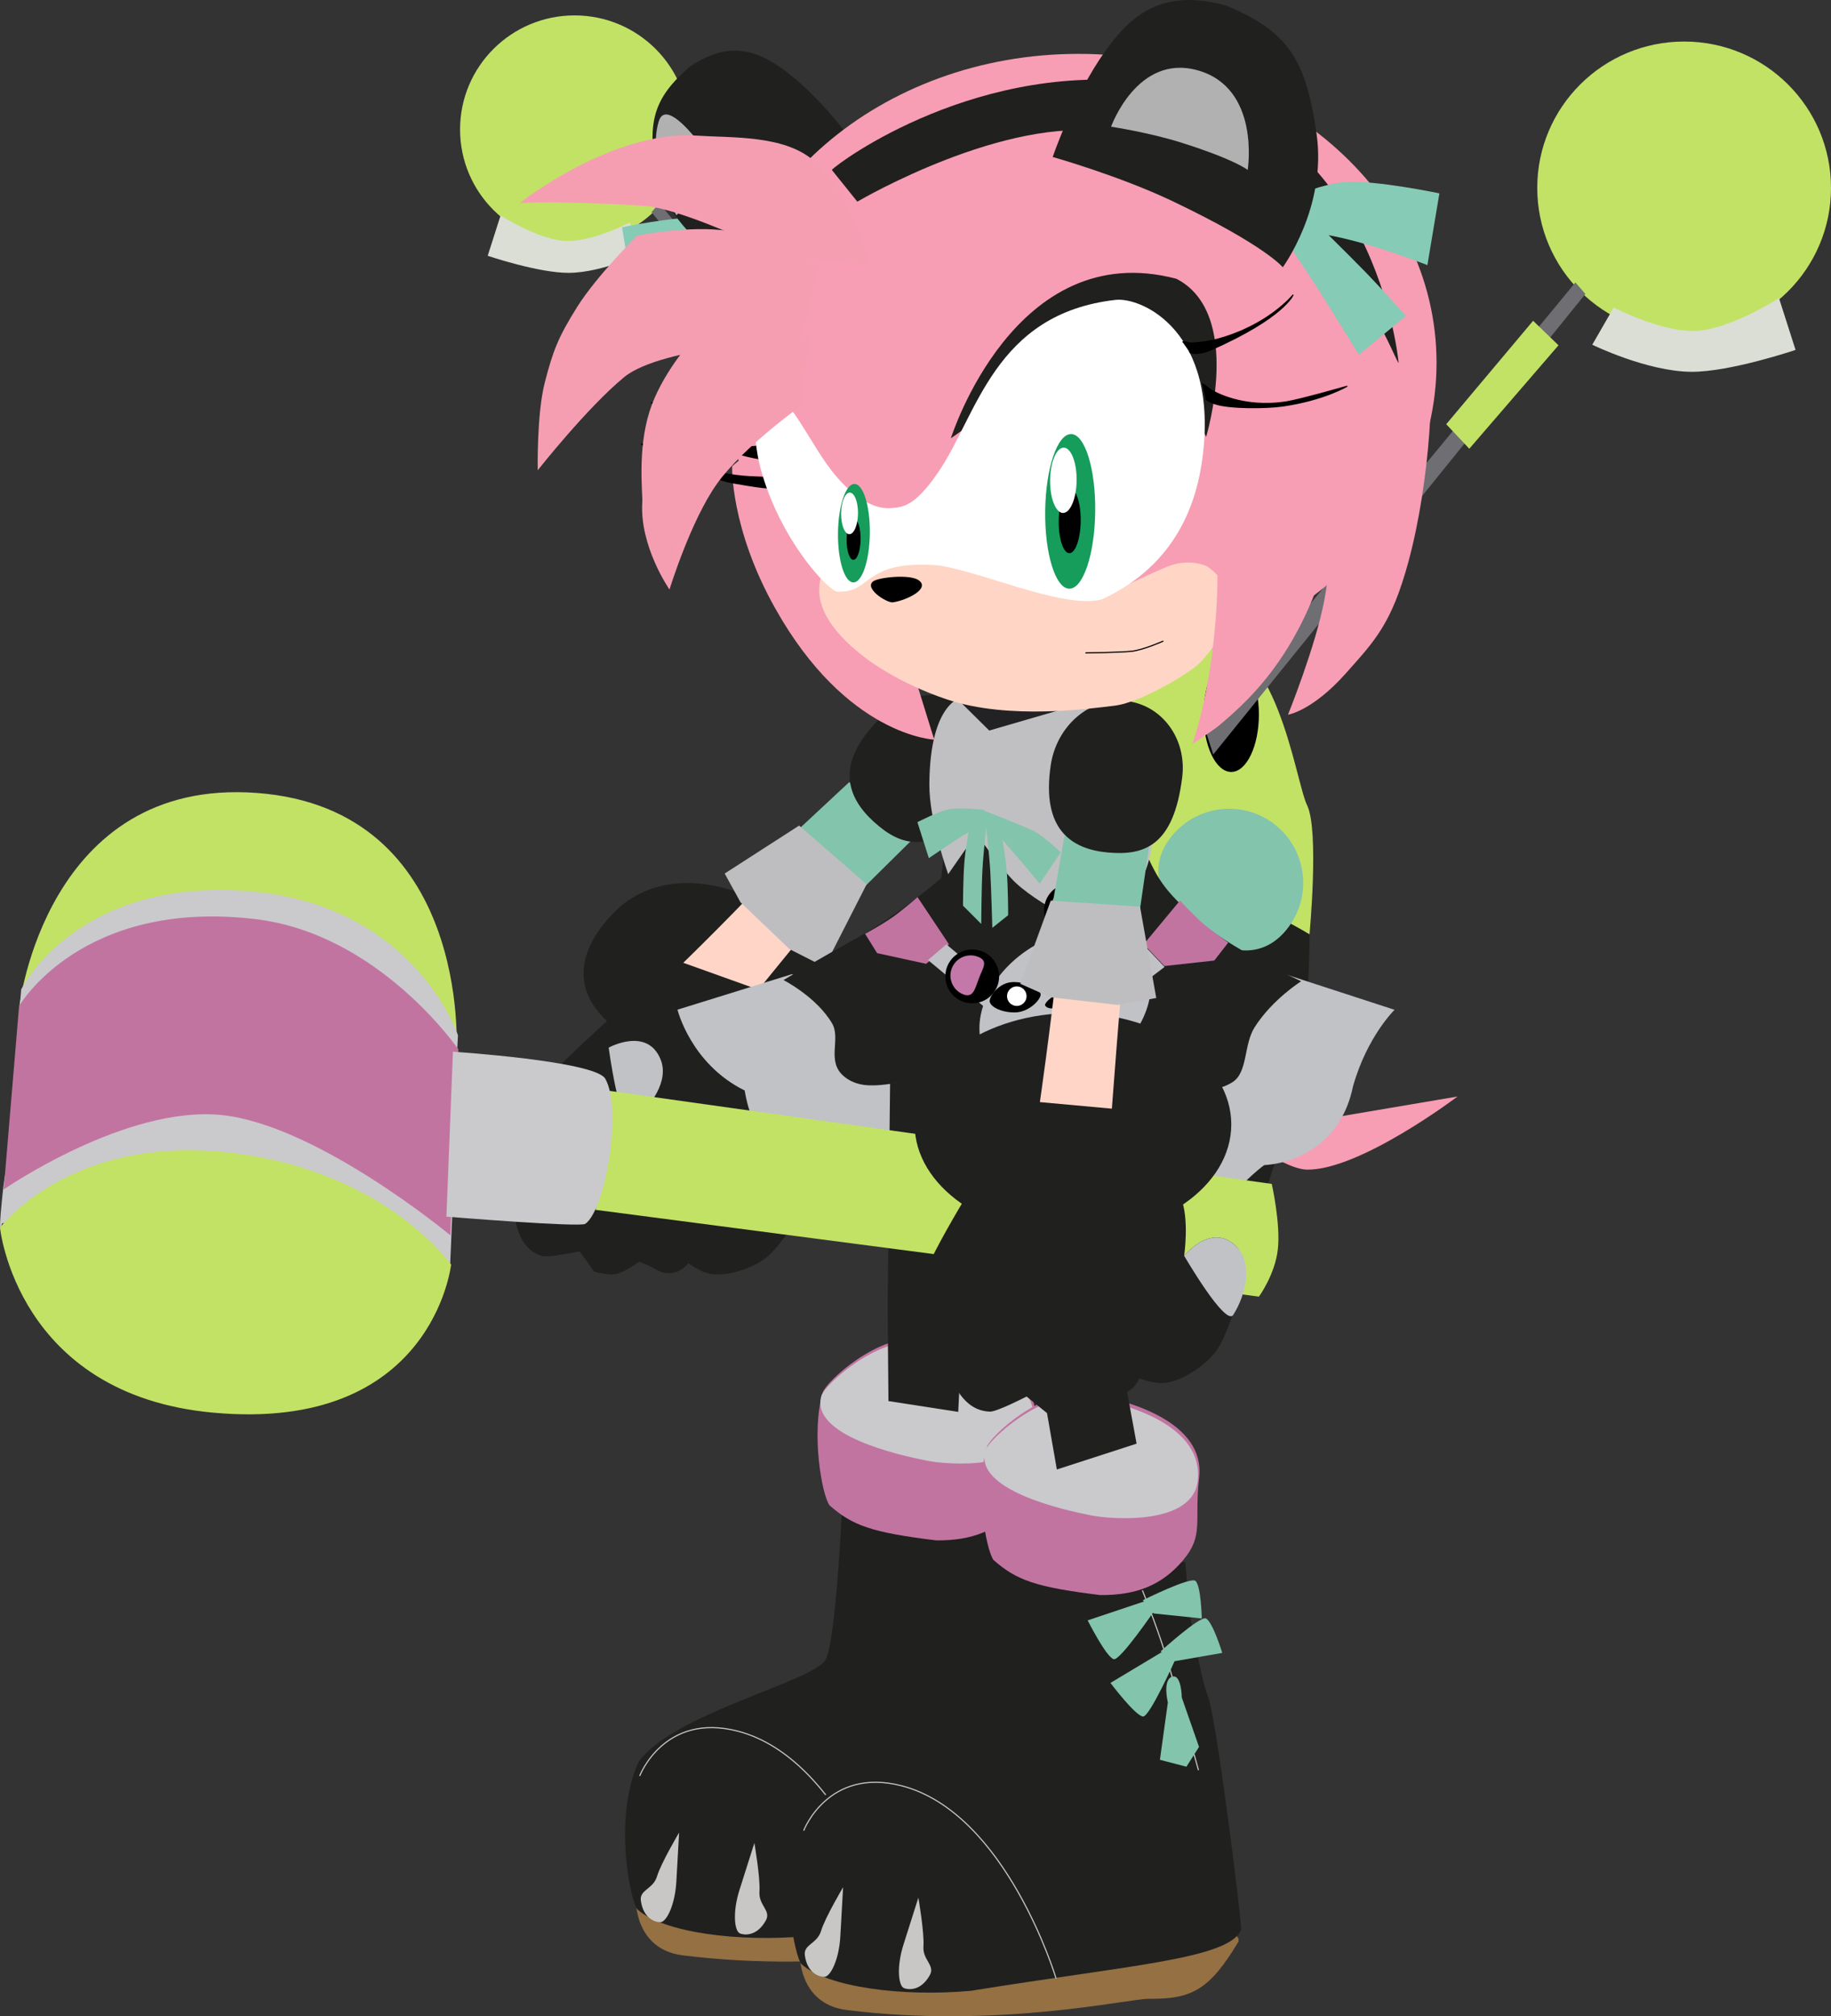 <svg version="1.1" xmlns="http://www.w3.org/2000/svg" xmlns:xlink="http://www.w3.org/1999/xlink" width="200.971" height="221.255" viewBox="0,0,200.971,221.255"><rect x="0" y="0" width="200.971" height="221.255" fill="#333333" stroke="none"/><g transform="translate(-130.513,-62.678)"><g data-paper-data="{&quot;isPaintingLayer&quot;:true}" fill-rule="nonzero" stroke-miterlimit="10" stroke-dasharray="" stroke-dashoffset="0" style="mix-blend-mode: normal"><g data-paper-data="{&quot;index&quot;:null}" stroke-linejoin="miter"><path d="M208.84,274.778c0,0 12.055,-0.229 18.166,-3.163c4.954,-2.379 22.129,-4.691 21.441,-1.865c-3.187,5.325 -5.153,6.322 -9.862,6.27c-2.139,-0.024 -16.461,3.308 -33.122,1.233c-5.437,-0.677 -5.173,-6.339 -5.173,-6.339l8.549,3.864z" fill="#947043" stroke="none" stroke-width="0" stroke-linecap="butt"/><path d="M222.904,228.785l19.717,-0.706l0.365,5.007c0,0 1.187,7.377 2.12,9.768c0.933,2.391 3.776,25.224 3.627,25.593c-1.289,3.207 -12.311,3.882 -29.627,6.692c-7.512,0.688 -15.725,-0.377 -18.604,-2.906c-0.696,-0.584 -2.775,-9.854 0.092,-16.205c3.792,-5.332 19.149,-8.791 20.53,-11.223c1.122,-1.977 1.78,-16.02 1.78,-16.02z" fill="#20201f" stroke="none" stroke-width="0" stroke-linecap="butt"/><path d="M231.761,209.606c4.81,0.699 13.075,3.196 12.369,9.234c-0.562,4.803 0.562,6.296 -1.759,9.049c-2.321,2.753 -5.15,3.86 -9.095,3.826c-7.091,-0.869 -9.175,-1.621 -11.704,-3.837c-0.858,-1.129 -2.063,-8.066 -0.738,-12.424c0.347,-1.143 6.117,-6.547 10.926,-5.848z" fill="#c274a1" stroke="none" stroke-width="0" stroke-linecap="butt"/><path d="M243.971,219.213c-0.562,4.803 -9.248,4.242 -11.714,3.755c-3.007,-0.594 -12.907,-2.783 -11.582,-7.141c0.347,-1.143 6.117,-6.547 10.927,-5.848c4.81,0.699 13.075,3.196 12.369,9.234z" fill="#cacacd" stroke="none" stroke-width="0" stroke-linecap="butt"/><path d="M213.87,270.268c-0.11,1.501 1.311,2.059 0.701,3.156c-1.023,1.838 -2.456,1.587 -2.843,1.421c-0.619,-0.264 -0.816,-2.35 -0.053,-4.757c0.763,-2.406 1.639,-5.171 1.639,-5.171c0,0 0.666,3.85 0.557,5.35z" fill="#c8c7c6" stroke="none" stroke-width="0" stroke-linecap="butt"/><path d="M205.053,263.769c0,0 -0.164,2.896 -0.306,5.416c-0.143,2.52 -1.068,4.4 -1.74,4.427c-0.421,0.017 -1.85,-0.258 -2.152,-2.339c-0.18,-1.242 1.346,-1.259 1.777,-2.7c0.431,-1.442 2.423,-4.803 2.423,-4.803z" data-paper-data="{&quot;index&quot;:null}" fill="#c8c7c6" stroke="none" stroke-width="0" stroke-linecap="butt"/><path d="M200.744,257.523c0,0 2.672,-6.955 10.737,-4.877c11.486,2.959 16.935,21.104 16.935,21.104" fill="none" stroke="#c8c7c6" stroke-width="0.125" stroke-linecap="round"/><g fill="none" stroke="none" stroke-width="1" stroke-linecap="butt" font-family="sans-serif" font-weight="normal" font-size="12" text-anchor="start"/></g><g data-paper-data="{&quot;index&quot;:null}" stroke-width="0" stroke-linecap="butt" stroke-linejoin="miter"><g data-paper-data="{&quot;index&quot;:null}"><path d="M181.01,76.888c0,-6.915 5.626,-12.52 12.566,-12.52c6.94,0 12.566,5.606 12.566,12.52c0,6.915 -5.626,12.52 -12.566,12.52c-6.94,0 -12.566,-5.606 -12.566,-12.52z" fill="#c2e266" stroke="none"/><path d="M185.353,81.018c0,-4.272 3.476,-7.735 7.764,-7.735c4.288,0 7.764,3.463 7.764,7.735c0,4.272 -3.476,7.735 -7.764,7.735c-4.288,0 -7.764,-3.463 -7.764,-7.735z" fill="#c2e266" stroke="#000000"/><path d="M192.942,92.621c-3.324,0.015 -8.899,-1.873 -8.899,-1.873l1.416,-4.431c0,0 4.087,2.63 7.039,2.797c2.953,0.167 7.103,-1.995 7.103,-1.995l1.836,3.185c0,0 -4.697,2.3 -8.495,2.316z" fill="#dbded5" stroke="#000000"/></g><g data-paper-data="{&quot;index&quot;:null}" stroke="none"><path d="M232.328,117.016c1.308,0 2.368,2.201 2.368,4.916c0,2.715 -1.06,4.916 -2.368,4.916c-1.308,0 -2.369,-2.201 -2.369,-4.916c0,-2.715 1.06,-4.916 2.369,-4.916z" fill="#000000"/><path d="M241.466,151.315c1.363,0 5.428,5.885 5.428,7.08c0,1.195 -2.289,9.046 -3.651,9.046c-1.363,0 -8.191,-2.163 -8.191,-2.163c0,0 5.052,-13.962 6.415,-13.962z" fill="#807d5a"/><path d="M202.024,85.96l0.855,-0.983l31.646,38.347l-0.658,2.032z" fill="#6e6e73"/><path d="M213.932,97.104l-1.974,2.098l-7.632,-8.849l2.171,-2.098z" fill="#c2e266"/></g></g><g data-paper-data="{&quot;index&quot;:null}" stroke-width="0" stroke-linecap="butt" stroke-linejoin="miter"><g data-paper-data="{&quot;index&quot;:null}"><path d="M315.363,99.358c-8.903,0 -16.121,-7.191 -16.121,-16.061c0,-8.87 7.217,-16.061 16.121,-16.061c8.903,0 16.121,7.191 16.121,16.061c0,8.87 -7.217,16.061 -16.121,16.061z" fill="#c2e266" stroke="none"/><path d="M315.954,98.517c-5.5,0 -9.959,-4.443 -9.959,-9.923c0,-5.48 4.459,-9.923 9.959,-9.923c5.5,0 9.959,4.442 9.959,9.923c0,5.48 -4.459,9.923 -9.959,9.923z" fill="#c2e266" stroke="#000000"/><path d="M316.178,103.479c-4.872,-0.022 -10.898,-2.972 -10.898,-2.972l2.355,-4.086c0,0 5.323,2.775 9.111,2.56c3.788,-0.215 9.03,-3.589 9.03,-3.589l1.817,5.684c0,0 -7.151,2.422 -11.416,2.403z" fill="#dbded5" stroke="#000000"/></g><g data-paper-data="{&quot;index&quot;:null}" stroke="none"><path d="M273.985,151.056c1.338,2.758 0.253,14.253 0.253,14.253l-20.256,0.126c0,0 -6.602,-8.381 -4.527,-17.639c1.525,-6.805 11.58,-15.244 12.883,-15.283c8.394,-0.252 10.309,15.784 11.647,18.542z" fill="#c2e266"/><path d="M268.69,141.081c0,3.483 -1.36,6.307 -3.038,6.307c-1.678,0 -3.038,-2.824 -3.038,-6.307c0,-3.483 1.36,-6.307 3.038,-6.307c1.678,0 3.038,2.824 3.038,6.307z" fill="#000000"/><path d="M273.248,179.511c-0.959,5.511 -3.971,14.352 -3.971,14.352l-7.677,3.139c0,0 -9.284,-3.735 -9.115,-8.745c0.084,-2.488 1.426,-21.915 1.426,-21.915l8.006,-5.103c0,0 3.923,0.335 6.292,1.034c2.369,0.699 6.052,2.944 6.052,2.944c0,0 -0.054,8.785 -1.013,14.296z" fill="#20201f"/><path d="M262.158,196.685c0,0 -8.76,2.775 -10.508,2.775c-1.748,0 -4.684,-10.072 -4.684,-11.605c0,-1.533 5.215,-9.082 6.963,-9.082c1.748,0 8.229,17.911 8.229,17.911z" fill="#c274a1"/><path d="M263.677,145.474l-0.844,-2.607l40.597,-49.193l1.097,1.261z" fill="#6e6e73"/><path d="M298.788,97.878l2.785,2.691l-9.79,11.352l-2.532,-2.691z" fill="#c2e266"/></g></g><g data-paper-data="{&quot;index&quot;:null}" stroke="none" stroke-width="0" stroke-linecap="butt" stroke-linejoin="miter"><g><g><path d="M187.504,184.303c3.567,-4.228 10.506,-10.362 10.506,-10.362l15.167,4.979c0,0 1.706,1.639 2.157,5.262c0.293,2.353 -1.285,5.938 -1.285,5.938c0,0 3.735,-2.722 5.576,0.548c1.182,2.1 -2.856,8.075 -4.769,9.817c-1.126,1.025 -3.703,2.139 -5.891,2.043c-1.38,-0.06 -2.888,-1.227 -2.888,-1.227c0,0 -1.446,1.976 -3.679,0.623c-0.684,-0.414 -1.736,-0.788 -1.736,-0.788c0,0 -1.475,1.087 -2.43,1.321c-0.956,0.234 -2.51,-0.241 -2.51,-0.241l-1.585,-2.22c0,0 -3.442,0.724 -4.131,0.511c-2.704,-0.833 -2.981,-3.959 -3.141,-5.635c-0.292,-3.069 0.071,-9.897 0.64,-10.571z" fill="#20201f"/><path d="M199.973,176.764c-7.595,-4.359 -6.212,-9.949 -1.819,-14.185c4.393,-4.236 11.152,-3.676 17.173,-0.22c6.021,3.456 10.888,9.594 6.359,13.726c-4.529,4.131 -14.118,5.039 -21.714,0.68z" fill="#20201f"/><path d="M217.028,156.508c3.839,-4.191 9.907,-10.287 15.826,-14.68c1.96,-1.455 3.196,-0.881 4.086,0.12c1.325,1.491 1.217,3.012 -0.189,4.369c-5.613,5.415 -10.421,10.251 -14.053,14.217c-2.214,2.417 -8.938,10.751 -8.938,10.751l-8.253,-2.955c0,0 6.033,-5.829 11.521,-11.821z" fill="#fed5c7"/></g><path d="M212.959,190.111c0,0 3.078,-3.711 5.779,-0.878c1.734,1.819 0.971,5.213 -0.517,7.465c-0.875,1.326 -5.262,-6.587 -5.262,-6.587z" fill="#c0c2c6"/><path d="M203.782,189.457c0,0 3.078,-3.711 5.779,-0.878c1.734,1.819 0.971,5.213 -0.517,7.465c-0.875,1.326 -5.262,-6.587 -5.262,-6.587z" fill="#c0c2c6"/><path d="M195.552,188.587c0,0 3.078,-3.711 5.779,-0.878c1.734,1.819 0.971,5.213 -0.517,7.465c-0.875,1.326 -5.262,-6.587 -5.262,-6.587z" fill="#c0c2c6"/><path d="M197.323,177.639c0,0 4.223,-2.327 5.699,1.298c0.948,2.328 -1.005,5.207 -3.213,6.758c-1.3,0.913 -2.486,-8.056 -2.486,-8.056z" fill="#c0c2c6"/><path d="M189.697,186.821c0,0 3.078,-3.711 5.779,-0.878c1.734,1.819 0.971,5.213 -0.517,7.465c-0.875,1.326 -5.262,-6.587 -5.262,-6.587z" fill="#c0c2c6"/></g><g><path d="M218.27,153.584l5.454,-5.077l7.054,6.177l-5.277,5.212z" fill="#83c4ac"/><path d="M226.407,152.842c-2.957,-2.696 -4.324,-6.42 0.792,-11.426c3.069,-3.003 7.807,-3.388 10.765,-0.693c2.957,2.696 2.932,7.376 -0.056,10.454c-5.312,5.472 -8.543,4.36 -11.5,1.665z" fill="#20201f"/><path d="M210.054,158.536l8.173,-5.264l7.409,6.446l-4.627,9.065l-3.842,-1.954l-5.37,-5.129z" fill="#bebec0"/></g></g><g data-paper-data="{&quot;index&quot;:null}" stroke="none" stroke-width="0" stroke-linecap="butt" stroke-linejoin="miter"><path d="M249.869,173.377l8.649,-0.431l15.275,12.887l16.703,-2.829c0,0 -10.701,8.096 -16.519,8.027c-5.354,-0.064 -24.108,-17.654 -24.108,-17.654z" fill="#f79db4"/><path d="M258.867,154.756c2.651,-3.623 7.736,-4.41 11.359,-1.76c3.623,2.651 4.41,7.736 1.76,11.359c-2.651,3.623 -6.517,3.191 -10.14,0.541c-3.623,-2.651 -5.63,-6.517 -2.979,-10.14z" fill="#83c4ac"/><path d="M217.436,169.58c0,0 4.112,1.358 6.167,4.682c2.899,4.689 5.942,7.315 21.645,7.84c14.001,0.468 17.598,-4.892 20.773,-7.782c3.851,-3.505 5.605,-4.719 5.605,-4.719l11.956,3.89c0,0 -3.007,2.913 -4.558,8.383c-1.223,6.026 -5.83,8.392 -9.75,8.662c-3.388,2.451 -6.399,7.752 -11.736,6.314c-3.207,4.194 -8.627,4.547 -12.895,1.72c-3.774,3.225 -8.369,1.748 -10.385,-0.901c-5.885,1.644 -10.033,-1.052 -11.648,-4.37c-6.288,-0.932 -9.576,-6.092 -10.36,-10.954c-5.922,-2.923 -7.375,-8.869 -7.375,-8.869z" fill="#c0c2c6"/><path d="M237.022,140.019l2.389,-0.246l15.286,-0.126c0,0 -1.52,9.16 0.575,14.19c2.095,5.03 2.507,5.995 6.256,9.428c3.749,3.433 11.806,7.092 11.806,7.092c0,0 -3.179,1.993 -5.118,5.056c-1.213,1.916 -0.726,4.945 -2.428,6.021c-2.88,1.821 -5.603,-0.216 -10.295,1.012c-2.51,0.657 -5.381,4.895 -9.595,5.255c-7.525,0.642 -9.716,-3.571 -14.106,-5.961c-2.054,-1.118 -5.926,1.281 -8.616,-0.922c-2.021,-1.655 -0.325,-4.119 -1.336,-5.842c-1.703,-2.9 -5.328,-4.749 -5.328,-4.749c0,0 3.727,-2.231 8.231,-4.722c4.504,-2.491 9.09,-6.483 9.09,-6.483c0,0 0.528,-5.788 1.191,-9.877c0.662,-4.088 1.999,-9.126 1.999,-9.126z" fill="#20201f"/><path d="M258.319,168.687l-2.27,-2.39l3.975,-4.789c0,0 0.667,0.738 1.949,1.983c1.155,1.121 3.352,2.625 3.352,2.625l-1.532,1.969z" data-paper-data="{&quot;index&quot;:null}" fill="#c274a1"/><path d="M250.852,171.186l5.662,-4.323l1.822,1.927l-5.029,3.811z" data-paper-data="{&quot;index&quot;:null}" fill="#c0c2c6"/><path d="M226.786,167.272l-1.318,-2.118c0,0 2.343,-1.265 3.609,-2.26c1.405,-1.104 2.146,-1.768 2.146,-1.768l3.452,5.179l-2.507,2.14z" fill="#c274a1"/><path d="M239.459,173.927l-7.087,-5.896l2.014,-1.726l7.662,6.471z" fill="#c0c2c6"/><path d="M253.271,138.723c0,0 2.782,1.662 3.726,12.308c1.153,12.996 -8.434,12.425 -9.569,12.032c-1.102,-0.381 -3.878,-2.046 -5.443,-3.517c-1.594,-1.498 -4.3,-5.392 -4.3,-5.392l-3.096,4.451c0,0 -2.093,-5.789 -2.07,-9.843c0.05,-9.183 3.657,-9.596 3.657,-9.596l17.095,-0.443z" fill="#c0c0c3"/><path d="M239.092,142.845l-3.69,-3.648l12.882,0.976z" fill="#222225"/><g><g><path d="M239.011,178.887c-2.325,-3.422 -0.446,-8.754 4.198,-11.91c4.644,-3.156 10.294,-2.94 12.619,0.482c2.325,3.422 0.446,8.754 -4.198,11.91c-4.644,3.156 -10.294,2.94 -12.619,-0.482z" fill="#c0c2c6"/><path d="M245.793,160.671c1.043,-1.254 2.904,-1.424 4.158,-0.382c1.254,1.043 1.424,2.905 0.382,4.158c-1.043,1.254 -2.905,1.424 -4.158,0.382c-1.254,-1.043 -1.424,-2.904 -0.382,-4.158z" fill="#000000"/><path d="M245.858,162.441c-0.043,-1.223 0.914,-2.249 2.137,-2.292c1.223,-0.043 2.249,0.914 2.292,2.137c0.043,1.223 -0.834,0.985 -2.057,1.028c-1.223,0.043 -2.33,0.35 -2.372,-0.873z" fill="#c478a9"/><path d="M234.59,171.153c-0.734,-1.456 -0.15,-3.231 1.306,-3.966c1.456,-0.734 3.231,-0.15 3.966,1.306c0.734,1.456 0.15,3.231 -1.306,3.966c-1.456,0.734 -3.231,0.15 -3.966,-1.306z" fill="#000000"/><path d="M236.239,171.798c-1.139,-0.448 -1.699,-1.735 -1.251,-2.874c0.448,-1.139 1.735,-1.699 2.874,-1.251c1.139,0.448 0.571,1.157 0.123,2.296c-0.448,1.139 -0.607,2.276 -1.746,1.828z" fill="#c478a9"/><path d="M239.138,172.53c0,-0.559 1.041,-2.084 2.62,-2.084c1.579,0 2.977,0.81 2.977,1.369c0,0.559 -1.28,1.965 -2.858,1.965c-1.578,0 -2.739,-0.691 -2.739,-1.25z" fill="#000000"/><path d="M249.523,165.564c0.511,0.226 0.675,1.567 0.036,3.011c-0.638,1.444 -2.441,2.046 -2.953,1.82c-0.511,-0.226 -0.687,-1.833 -0.049,-3.277c0.638,-1.444 2.454,-1.78 2.965,-1.554z" data-paper-data="{&quot;index&quot;:null}" fill="#000000"/><path d="M241.044,171.994c0,-0.592 0.48,-1.072 1.072,-1.072c0.592,0 1.072,0.48 1.072,1.072c0,0.592 -0.48,1.072 -1.072,1.072c-0.592,0 -1.072,-0.48 -1.072,-1.072z" fill="#ffffff"/><path d="M246.403,168.719c0,-0.625 0.507,-1.131 1.131,-1.131c0.625,0 1.131,0.507 1.131,1.131c0,0.625 -0.507,1.131 -1.131,1.131c-0.625,0 -1.131,-0.507 -1.131,-1.131z" fill="#ffffff"/></g><path d="M247.051,171.691c0.257,0.342 0.131,1.018 -0.369,1.393c-0.5,0.375 -1.184,0.307 -1.441,-0.035c-0.257,-0.342 1.553,-1.7 1.81,-1.358z" fill="#000000"/><path d="M244.304,174.847c0.231,0.436 -0.242,1.139 -1.056,1.569c-0.814,0.43 -1.661,0.426 -1.891,-0.01c-0.231,-0.436 0.242,-1.139 1.056,-1.569c0.814,-0.43 1.661,-0.426 1.891,0.01z" fill="#ad597c"/><path d="M252.283,169.369c0.231,0.436 -0.242,1.139 -1.056,1.569c-0.814,0.43 -1.661,0.426 -1.891,-0.01c-0.231,-0.436 0.242,-1.139 1.056,-1.569c0.814,-0.43 1.661,-0.426 1.891,0.01z" fill="#ad597c"/></g><g fill="#83c4ac"><path d="M232.462,156.845l-1.253,-3.943c0,0 2.266,-1.195 3.53,-1.429c1.156,-0.214 3.758,0.08 3.758,0.08l0.522,1.208c0,0 -1.905,1.045 -3.054,1.761c-1.021,0.636 -3.501,2.324 -3.501,2.324z"/><path d="M244.628,159.652c0,0 -1.907,-2.316 -2.708,-3.213c-0.902,-1.01 -3.046,-3.59 -3.046,-3.59l-0.725,-1.36c0,0 4.752,1.838 5.802,2.369c1.147,0.579 2.987,2.363 2.987,2.363l-2.31,3.433z" data-paper-data="{&quot;index&quot;:null}"/><path d="M236.214,162.067c0,0 -0.004,-3.028 0.165,-4.955c0.168,-1.927 0.618,-3.997 0.618,-3.997l1.825,-0.174c0,0 -0.364,3.134 -0.474,5.15c-0.11,2.015 -0.134,5.976 -0.134,5.976z"/><path d="M239.43,164.5c0,0 -0.111,-4.134 -0.221,-6.149c-0.11,-2.015 -0.561,-5.758 -0.561,-5.758l1.564,0.348c0,0 0.623,3.287 0.791,5.214c0.168,1.927 0.165,4.955 0.165,4.955z" data-paper-data="{&quot;index&quot;:null}"/></g></g><path d="M236.39,180.51l0.034,22.519l-0.737,14.585l-7.658,-1.187l-0.094,-10.485l0.275,-24.363z" data-paper-data="{&quot;index&quot;:null}" fill="#20201f" stroke="none" stroke-width="0" stroke-linecap="butt" stroke-linejoin="miter"/><g data-paper-data="{&quot;index&quot;:null}" stroke-linejoin="miter"><path d="M226.84,280.778c0,0 12.055,-0.229 18.166,-3.163c4.954,-2.379 22.129,-4.691 21.441,-1.865c-3.187,5.325 -5.153,6.322 -9.862,6.27c-2.139,-0.024 -16.461,3.308 -33.122,1.233c-5.437,-0.677 -5.173,-6.339 -5.173,-6.339l8.549,3.864z" fill="#947043" stroke="none" stroke-width="0" stroke-linecap="butt"/><path d="M240.904,234.785l19.717,-0.706l0.365,5.007c0,0 1.187,7.377 2.12,9.768c0.933,2.391 3.776,25.224 3.627,25.593c-1.289,3.207 -12.311,3.882 -29.627,6.692c-7.512,0.688 -15.725,-0.377 -18.604,-2.906c-0.696,-0.584 -2.775,-9.854 0.092,-16.205c3.792,-5.332 19.149,-8.791 20.53,-11.223c1.122,-1.977 1.78,-16.02 1.78,-16.02z" fill="#20201f" stroke="none" stroke-width="0" stroke-linecap="butt"/><path d="M255.921,237.238c0,0 1.5,3.753 2.401,6.625c1.141,3.639 3.724,13.024 3.724,13.024" fill="none" stroke="#c8c7c6" stroke-width="0.125" stroke-linecap="round"/><path d="M249.761,215.606c4.81,0.699 13.075,3.196 12.369,9.234c-0.562,4.803 0.562,6.296 -1.759,9.049c-2.321,2.753 -5.15,3.86 -9.095,3.826c-7.091,-0.869 -9.175,-1.621 -11.704,-3.837c-0.858,-1.129 -2.063,-8.066 -0.738,-12.424c0.347,-1.143 6.117,-6.547 10.926,-5.848z" fill="#c274a1" stroke="none" stroke-width="0" stroke-linecap="butt"/><path d="M261.971,225.213c-0.562,4.803 -9.248,4.242 -11.714,3.755c-3.007,-0.594 -12.907,-2.783 -11.582,-7.141c0.347,-1.143 6.117,-6.547 10.927,-5.848c4.81,0.699 13.075,3.196 12.369,9.234z" fill="#cacacd" stroke="none" stroke-width="0" stroke-linecap="butt"/><path d="M231.87,276.268c-0.11,1.501 1.311,2.059 0.701,3.156c-1.023,1.838 -2.456,1.587 -2.843,1.421c-0.619,-0.264 -0.816,-2.35 -0.053,-4.757c0.763,-2.406 1.639,-5.171 1.639,-5.171c0,0 0.666,3.85 0.557,5.35z" fill="#c8c7c6" stroke="none" stroke-width="0" stroke-linecap="butt"/><path d="M223.053,269.769c0,0 -0.164,2.896 -0.306,5.416c-0.143,2.52 -1.068,4.4 -1.74,4.427c-0.421,0.017 -1.85,-0.258 -2.152,-2.339c-0.18,-1.242 1.346,-1.259 1.777,-2.7c0.431,-1.442 2.423,-4.803 2.423,-4.803z" data-paper-data="{&quot;index&quot;:null}" fill="#c8c7c6" stroke="none" stroke-width="0" stroke-linecap="butt"/><path d="M218.744,263.523c0,0 2.672,-6.955 10.737,-4.877c11.486,2.959 16.935,21.104 16.935,21.104" fill="none" stroke="#c8c7c6" stroke-width="0.125" stroke-linecap="round"/><g fill="#83c4ac" stroke="none" stroke-width="0" stroke-linecap="butt"><path d="M252.76,244.752c-0.83,-0.217 -2.865,-4.261 -2.865,-4.261l6.376,-2.135l1.03,0.951c0,0 -3.837,5.629 -4.54,5.445z"/><path d="M261.735,236.167c0.615,0.598 0.684,4.116 0.684,4.116l-5.274,-0.548l-1.195,-1.457c0,0 5.263,-2.617 5.785,-2.111z" data-paper-data="{&quot;index&quot;:null}"/><path d="M255.973,251.042c-0.855,-0.067 -3.575,-3.686 -3.575,-3.686l5.661,-3.4l1.417,0.922c0,0 -2.779,6.22 -3.503,6.164z"/><path d="M262.887,240.289c0.755,0.407 1.782,3.773 1.782,3.773l-5.223,0.912l-1.547,-1.076c0,0 4.349,-3.955 4.989,-3.61z" data-paper-data="{&quot;index&quot;:null}"/><path d="M257.826,255.793l0.87,-6.291c0,0 -0.601,-2.45 0.45,-2.823c1.051,-0.374 1.08,2.279 1.08,2.279l1.893,5.419l-1.383,2.174z"/></g></g><path d="M249.508,188.249l4.167,24.201l1.591,8.65l-8.753,2.834l-1.684,-9.649l-3.979,-26.627z" data-paper-data="{&quot;index&quot;:null}" fill="#20201f" stroke="none" stroke-width="0" stroke-linecap="butt" stroke-linejoin="miter"/><g data-paper-data="{&quot;index&quot;:null}" stroke-width="0" stroke-linecap="butt" stroke-linejoin="miter"><path d="M157.683,177.781c14.003,1.167 22.497,17.632 22.497,17.632l-0.265,6.216c0,0 -4.651,-3.499 -22.425,-8.095c-12.129,1.98 -26.744,3.384 -26.744,3.384c0,0 -0.496,2.234 -0.029,-2.475c0.468,-4.709 0.586,-2.982 0.586,-2.982c0,0 6.732,-15.317 26.38,-13.68z" fill="#cacacd" stroke="none"/><path d="M153.871,217.695c-21.52,-1.993 -23.358,-20.296 -23.358,-20.296c0,0 7.319,-9.832 24.104,-8.344c17.827,1.58 25.409,12.392 25.409,12.392c0,0 -2.006,18.485 -26.156,16.248z" fill="#c2e266" stroke="#000000"/><path d="M180.622,177.928l-47.98,-4.823c0,0 2.921,-25.139 26.063,-23.412c23.476,1.752 21.917,28.235 21.917,28.235z" fill="#c2e266" stroke="none"/><path d="M180.66,178.559l-23.645,-13.493l-24.326,8.001l0.15,-1.812c0,0 5.911,-12.138 24.64,-10.806c18.512,1.338 23.3,15.837 23.3,15.837z" fill="#cacacd" stroke="none"/><path d="M158.504,163.531c13.619,1.598 22.319,14.301 22.319,14.301l-0.874,20.41c0,0 -14.576,-12.118 -25.108,-13.2c-10.533,-1.082 -23.922,8.162 -23.922,8.162l1.69,-20.131c0,0 6.786,-11.784 25.896,-9.542z" fill="#c274a1" stroke="none"/><path d="M195.871,195.44c0,0 1.08,-4.064 1.387,-6.695c0.307,-2.631 0.136,-6.362 0.136,-6.362l72.709,10.215c0,0 0.984,4.386 0.665,7.183c-0.319,2.797 -2.076,5.183 -2.076,5.183l-72.821,-9.524z" fill="#c2e266" stroke="none"/><path d="M179.513,196.188l0.716,-18.099c0,0 15.604,1.016 16.719,2.965c1.889,3.302 0.024,14.372 -2.189,15.922c-0.583,0.408 -15.246,-0.788 -15.246,-0.788z" fill="#cacacd" stroke="none"/></g><g data-paper-data="{&quot;index&quot;:null}" fill="#86cbb6" stroke="none" stroke-width="0" stroke-linecap="butt" stroke-linejoin="miter"><path d="M206.383,92.049c-3.032,0.806 -6.497,2.155 -6.497,2.155l-1.101,-6.584c0,0 5.768,-1.214 8.58,-1.043c2.812,0.171 7.777,2.519 7.777,2.519l-4.004,2.038c0,0 -1.721,0.11 -4.754,0.915z"/><path d="M201.855,98.871c0,0 2.304,-2.571 3.643,-3.951c1.669,-1.72 5.602,-5.575 5.602,-5.575l3.844,-0.493c0,0 -4.411,6.545 -5.741,8.701c-0.966,1.565 -3.033,4.89 -3.033,4.89z"/></g><g data-paper-data="{&quot;index&quot;:null}" stroke="none" stroke-width="0" stroke-linecap="butt" stroke-linejoin="miter"><path d="M248.282,173.845c9.597,0 17.377,5.473 17.377,12.224c0,6.751 -7.78,12.224 -17.377,12.224c-9.597,0 -17.377,-5.473 -17.377,-12.224c0,-6.751 7.78,-12.224 17.377,-12.224z" fill="#20201f"/><path d="M250.981,145.618c0.757,-2.431 2.151,-2.708 3.517,-2.412c2.033,0.441 2.878,1.789 2.527,3.797c-1.399,8.014 -2.476,15.047 -3.098,20.621c-0.379,3.398 -1.376,16.715 -1.376,16.715l-7.901,-0.72c0,0 1.084,-7.475 2.023,-15.899c0.657,-5.892 2.021,-14.761 4.307,-22.102z" fill="#fed5c7"/><path d="M246.069,161.732l1.285,-7.34l9.352,0.668l-1.062,7.34z" fill="#83c4ac"/><path d="M245.844,146.64c0.634,-4.247 4.18,-7.414 8.165,-7.049c3.985,0.365 6.79,4.112 6.265,8.369c-0.933,7.569 -4.18,8.633 -8.165,8.268c-3.985,-0.365 -7.322,-2.509 -6.265,-9.589z" fill="#20201f"/><path d="M242.506,170.639l3.34,-9.13l9.798,0.668l1.781,10.02l-4.242,0.76l-7.377,-0.849z" fill="#bebec0"/><g><path d="M239.875,188.648l16.633,0.81c0,0 2.169,1.176 3.626,4.695c0.946,2.285 0.352,6.328 0.352,6.328c0,0 3.004,-3.772 5.76,-0.992c1.77,1.784 -0.637,8.912 -2.079,11.194c-0.849,1.343 -3.132,3.176 -5.359,3.685c-1.405,0.321 -3.244,-0.434 -3.244,-0.434c0,0 -0.907,2.387 -3.528,1.645c-0.803,-0.227 -1.964,-0.312 -1.964,-0.312c0,0 -1.182,1.502 -2.079,2.002c-0.896,0.5 -2.591,0.453 -2.591,0.453l-2.209,-1.794c0,0 -3.262,1.681 -4.014,1.658c-2.95,-0.09 -4.094,-3.156 -4.719,-4.798c-1.144,-3.006 -2.668,-9.974 -2.283,-10.809c2.417,-5.24 7.698,-13.33 7.698,-13.33z" fill="#20201f"/><path d="M260.486,200.481c0,0 3.004,-3.772 5.76,-0.992c1.77,1.784 1.074,5.193 -0.368,7.474c-0.849,1.343 -5.392,-6.481 -5.392,-6.481z" fill="#c0c2c6"/></g></g><g><g stroke="none" stroke-width="0" stroke-linecap="butt" stroke-linejoin="miter"><path d="M206.243,69.981c4.59,-3.103 7.77,-1.501 10.408,0.447c3.457,2.519 6.634,6.73 6.634,6.73c0,0 -4.987,4.287 -7.003,7.52c-2.016,3.233 -3.422,9.196 -3.422,9.196c0,0 -9.232,-6.014 -10.27,-11.841c-1.038,-5.826 -0.498,-8.476 3.653,-12.053z" data-paper-data="{&quot;index&quot;:null}" fill="#20201f"/><path d="M202.822,75.987c1.038,-3.316 6.683,5.47 6.683,5.47l-4.753,4.846c0,0 -3.274,-6.021 -1.93,-10.316z" data-paper-data="{&quot;index&quot;:null}" fill="#b2b1b2"/></g><path d="M248.887,68.589c21.705,0 39.301,15.175 39.301,33.894c0,18.719 -17.596,33.894 -39.301,33.894c-21.705,0 -39.301,-15.175 -39.301,-33.894c0,-18.719 17.595,-33.894 39.301,-33.894z" fill="#f79eb4" stroke="none" stroke-width="0" stroke-linecap="butt" stroke-linejoin="miter"/><path d="M214.551,110.698c-0.001,-0.005 1.283,7.59 3.928,11.8c2.645,4.21 12.737,15.421 12.737,15.421l1.838,5.924c0,0 -9.622,-0.375 -17.494,-14.48c-4.909,-8.739 -4.715,-15.634 -4.675,-15.529" fill="#f79eb4" stroke="#f89db5" stroke-width="0" stroke-linecap="butt" stroke-linejoin="round"/><g fill="#ffd5c5" stroke="none" stroke-width="1" stroke-linecap="round" stroke-linejoin="round"><path d="M220.549,126.272c0.084,-0.379 0.697,0.384 0.977,0.654c1.727,1.662 3.648,-0.262 4.932,-1.266c0.986,-0.771 2.6,-1.181 3.826,-1.196c5.899,-0.008 17.247,3.83 19.287,3.917c1.899,0.081 7.416,-2.97 9.433,-3.656c2.069,-0.704 3.829,-0.048 4.143,0.196c0.659,0.51 5.33,3.756 -0.908,10.47c-0.867,0.933 -6.34,4.366 -9.415,4.73c-2.579,0.304 -11.556,1.592 -18.356,-0.684c-5.42,-1.815 -8.717,-4.364 -9.138,-4.692c-2.572,-2.002 -5.545,-4.996 -4.78,-8.472z"/><path d=""/></g><g fill="#000000" stroke="#000000" stroke-width="0.125" stroke-linecap="butt" stroke-linejoin="round"><path d="M214.825,116.188c0.023,0.16 -4.099,-0.534 -4.604,-0.68c-2.298,-0.662 -4.248,-1.372 -6.408,-2.407c-0.689,-0.33 -2.962,-1.731 -2.926,-1.719c1.053,0.352 2.006,1.036 3.05,1.435c1.745,0.665 3.544,1.175 5.346,1.667c2.863,0.671 4.789,0.473 5.195,0.609"/><path d="M213.964,112.993c0.021,0.149 -4,-0.757 -5.921,-1.796c-1.921,-1.038 -6.09,-4.46 -6.045,-4.37c0.119,0.239 3.88,2.593 6.594,3.808c2.714,1.215 4.868,1.134 5.035,0.969"/></g><g fill="#000000" stroke="none" stroke-width="1" stroke-linecap="round" stroke-linejoin="round"><path d="M231.357,126.358c1.277,0.924 -1.3,2.191 -2.854,2.422c-0.715,0.048 -3.176,-1.557 -2.149,-2.309c0.593,-0.435 4.033,-0.816 5.003,-0.113z"/><path d=""/></g><path d="M278.031,105.372c0.148,0.089 -0.892,14.975 -1.853,18.374c-1.441,5.101 -3.767,9.957 -7.211,14.009c-1.464,1.723 -2.984,3.146 -4.705,4.582c-0.557,0.465 -2.883,1.989 -2.883,1.989c0,0 2.49,-6.686 2.756,-17.467c0.141,-5.725 -0.64,-18.396 -0.507,-18.051" fill="#f79eb4" stroke="#f89db5" stroke-width="0" stroke-linecap="butt" stroke-linejoin="round"/><path d="M287.001,101.018c1.169,2.337 0.501,14.473 -1.9,23.308c-1.85,6.809 -3.665,8.645 -6.891,12.268c-3.654,4.103 -6.328,4.516 -6.328,4.516c0,0 3.038,-7.515 3.99,-12.575c0.952,-5.06 2.87,-23.271 2.775,-23.367" fill="#f79eb4" stroke="#f89db5" stroke-width="0" stroke-linecap="butt" stroke-linejoin="round"/><g stroke="none" stroke-width="1" stroke-linecap="round" stroke-linejoin="round"><path d="M221.815,81.324c0.653,-0.767 16.318,-12.404 35.783,-9.427c24.058,3.933 26.442,30.616 26.425,30.612c-0.24,-0.058 -4.091,-10.262 -10.314,-14.737c-8.069,-5.803 -12.743,-9.172 -21.599,-10.583c-11.237,-1.789 -26.883,7.255 -27.497,7.618" fill="#20201f"/><path d="" fill="#ee1a40"/></g><path d="M254.119,99.887c-3.95,0 -19.237,10.887 -19.237,10.887c0,0 6.975,-22.211 24.764,-17.5c7.376,3.822 3.251,17.342 3.251,17.342c0,0 -4.828,-10.728 -8.778,-10.728z" data-paper-data="{&quot;index&quot;:null}" fill="#20201f" stroke="none" stroke-width="0" stroke-linecap="butt" stroke-linejoin="miter"/><path d="M233.534,114.44c4.22,-6.187 6.101,-17.328 19.408,-18.853c2.89,-0.331 11.394,3.468 9.547,17.398c-0.615,4.635 -2.723,11.61 -10.99,15.446c-4.246,1.259 -14.253,-3.528 -18.65,-3.753c-7.719,-0.396 -6.597,3.072 -10.405,2.933c-0.953,-0.035 -6.326,-5.635 -8.466,-13.582c-1.009,-3.747 -0.707,-9.221 -0.264,-9.217c2.92,0.025 5.411,6.081 8.05,9.481c1.846,2.378 4.321,4.339 6.512,4.143c1.278,-0.114 2.568,-0.05 5.258,-3.994z" fill="#ffffff" stroke="none" stroke-width="0" stroke-linecap="butt" stroke-linejoin="miter"/><g fill="#000000" stroke="#000000" stroke-width="0.125" stroke-linecap="butt" stroke-linejoin="round"><path d="M260.305,100.205c0.321,-0.118 0.584,0.111 0.887,0.128c0.318,0.017 1.784,-0.122 2.883,-0.415c5.643,-1.503 8.354,-4.861 8.354,-4.861c0,0 -1.014,2.482 -8.968,5.997c-1.239,0.548 -2.235,0.464 -2.394,0.23"/><path d="M262.467,104.808c0.219,0.025 0.615,0.408 0.803,0.547c0.428,0.314 3.61,2.174 8.441,1.423c1.601,-0.258 6.637,-1.707 6.637,-1.707c0,0 -2.494,1.485 -6.948,2.148c-1.868,0.278 -5.899,0.302 -7.482,-0.216c-0.854,-0.28 -1.091,-0.559 -1.091,-0.559"/></g><g stroke="none" stroke-linecap="butt" stroke-linejoin="miter"><path d="M248.079,110.311c1.516,0.018 2.7,3.831 2.644,8.516c-0.056,4.685 -1.329,8.469 -2.845,8.451c-1.516,-0.018 -2.7,-3.831 -2.644,-8.516c0.056,-4.685 1.329,-8.469 2.845,-8.451z" fill="#169c5b" stroke-width="NaN"/><path d="M249.131,119.856c-0.023,1.957 -0.582,3.537 -1.248,3.529c-0.666,-0.008 -1.187,-1.601 -1.164,-3.558c0.023,-1.957 0.582,-3.537 1.248,-3.529c0.666,0.008 1.187,1.601 1.164,3.558z" fill="#000000" stroke-width="0"/><path d="M248.684,115.401c-0.023,1.98 -0.694,3.577 -1.498,3.568c-0.804,-0.01 -1.436,-1.622 -1.413,-3.602c0.023,-1.98 0.694,-3.577 1.498,-3.568c0.804,0.01 1.436,1.622 1.413,3.602z" fill="#ffffff" stroke-width="0"/></g><path d="M258.162,133.041c0,0 -2.15,0.964 -3.439,1.104c-1.289,0.14 -5.021,0.182 -5.021,0.182" data-paper-data="{&quot;index&quot;:null}" fill="none" stroke="#000000" stroke-width="0.125" stroke-linecap="round" stroke-linejoin="miter"/><g fill="#86cbb6" stroke="none" stroke-width="0" stroke-linecap="butt" stroke-linejoin="miter"><path d="M273.735,88.098l-4.787,-2.436c0,0 5.935,-2.807 9.296,-3.011c3.361,-0.204 10.256,1.247 10.256,1.247l-1.316,7.871c0,0 -4.142,-1.613 -7.767,-2.576c-3.625,-0.963 -5.682,-1.094 -5.682,-1.094z"/><path d="M279.673,101.615c0,0 -2.471,-3.974 -3.626,-5.845c-1.59,-2.577 -6.862,-10.401 -6.862,-10.401l4.595,0.59c0,0 4.701,4.608 6.696,6.664c1.6,1.649 4.354,4.722 4.354,4.722z"/></g><path d="M275.023,77.398c1.141,8.012 -3.712,14.609 -3.712,14.609c0,0 -1.869,-2.36 -11.996,-7.204c-5.92,-2.832 -13.258,-4.898 -13.258,-4.898c0,0 2.328,-6.828 5.743,-11.576c2.594,-3.656 6.04,-7.096 13.328,-5.026c6.92,2.872 8.753,6.084 9.894,14.096z" fill="#20201f" stroke="none" stroke-width="0" stroke-linecap="butt" stroke-linejoin="miter"/><path d="M267.46,81.33c0,0 -1.296,-1.107 -7.308,-3.006c-3.515,-1.11 -7.688,-1.741 -7.688,-1.741c0,0 2.866,-8.027 9.475,-6.197c6.967,1.929 5.522,10.944 5.522,10.944z" fill="#b2b1b2" stroke="none" stroke-width="0" stroke-linecap="butt" stroke-linejoin="miter"/><path d="M201.011,117.781c0.062,-0.951 -0.553,-5.694 0.795,-9.956c1.277,-4.04 4.522,-7.634 4.522,-7.634c0,0 3.916,-0.702 5.987,-0.77c2.265,-0.074 7.076,0.343 7.076,0.343l-0.858,7.374c0,0 -6.383,4.531 -9.293,8.581c-2.91,4.05 -5.244,11.652 -5.244,11.652c0,0 -3.302,-4.742 -2.984,-9.59z" fill="#f59eb2" stroke="none" stroke-width="0" stroke-linecap="butt" stroke-linejoin="miter"/><path d="M190.31,104.65c0.898,-3.47 1.464,-4.965 3.579,-8.328c2.115,-3.364 6.555,-7.79 6.555,-7.79c0,0 5.894,-1.174 10.017,-0.506c4.122,0.668 10.034,3.717 10.034,3.717l-2.066,8.162c0,0 -15.207,0.703 -19.409,4.16c-4.065,3.344 -9.486,10.218 -9.486,10.218c0,0 -0.122,-6.162 0.776,-9.632z" fill="#f59eb2" stroke="none" stroke-width="0" stroke-linecap="butt" stroke-linejoin="miter"/><path d="M187.554,84.959c0,0 10.119,-8.008 19.418,-7.398c3.811,0.25 9.583,-0.077 12.807,2.713c4.643,4.018 6.059,11.532 6.059,11.532l-9.588,-0.986c0,0 -10.607,-5.252 -14.988,-5.539c-9.299,-0.61 -13.709,-0.321 -13.709,-0.321z" fill="#f59eb2" stroke="none" stroke-width="0" stroke-linecap="butt" stroke-linejoin="miter"/><g stroke="none" stroke-linecap="butt" stroke-linejoin="miter"><path d="M224.303,115.786c0.965,0.011 1.719,2.439 1.684,5.423c-0.035,2.984 -0.847,5.393 -1.812,5.382c-0.965,-0.011 -1.719,-2.439 -1.684,-5.423c0.035,-2.984 0.847,-5.393 1.812,-5.382z" fill="#169c5b" stroke-width="NaN"/><path d="M224.973,121.865c-0.015,1.246 -0.371,2.252 -0.795,2.247c-0.424,-0.005 -0.756,-1.019 -0.741,-2.266c0.015,-1.246 0.371,-2.252 0.795,-2.247c0.424,0.005 0.756,1.019 0.741,2.266z" fill="#000000" stroke-width="0"/><path d="M224.688,119.027c-0.015,1.261 -0.442,2.278 -0.954,2.272c-0.512,-0.006 -0.915,-1.033 -0.9,-2.294c0.015,-1.261 0.442,-2.278 0.954,-2.272c0.512,0.006 0.915,1.033 0.9,2.294z" fill="#ffffff" stroke-width="0"/></g></g></g></g></svg>